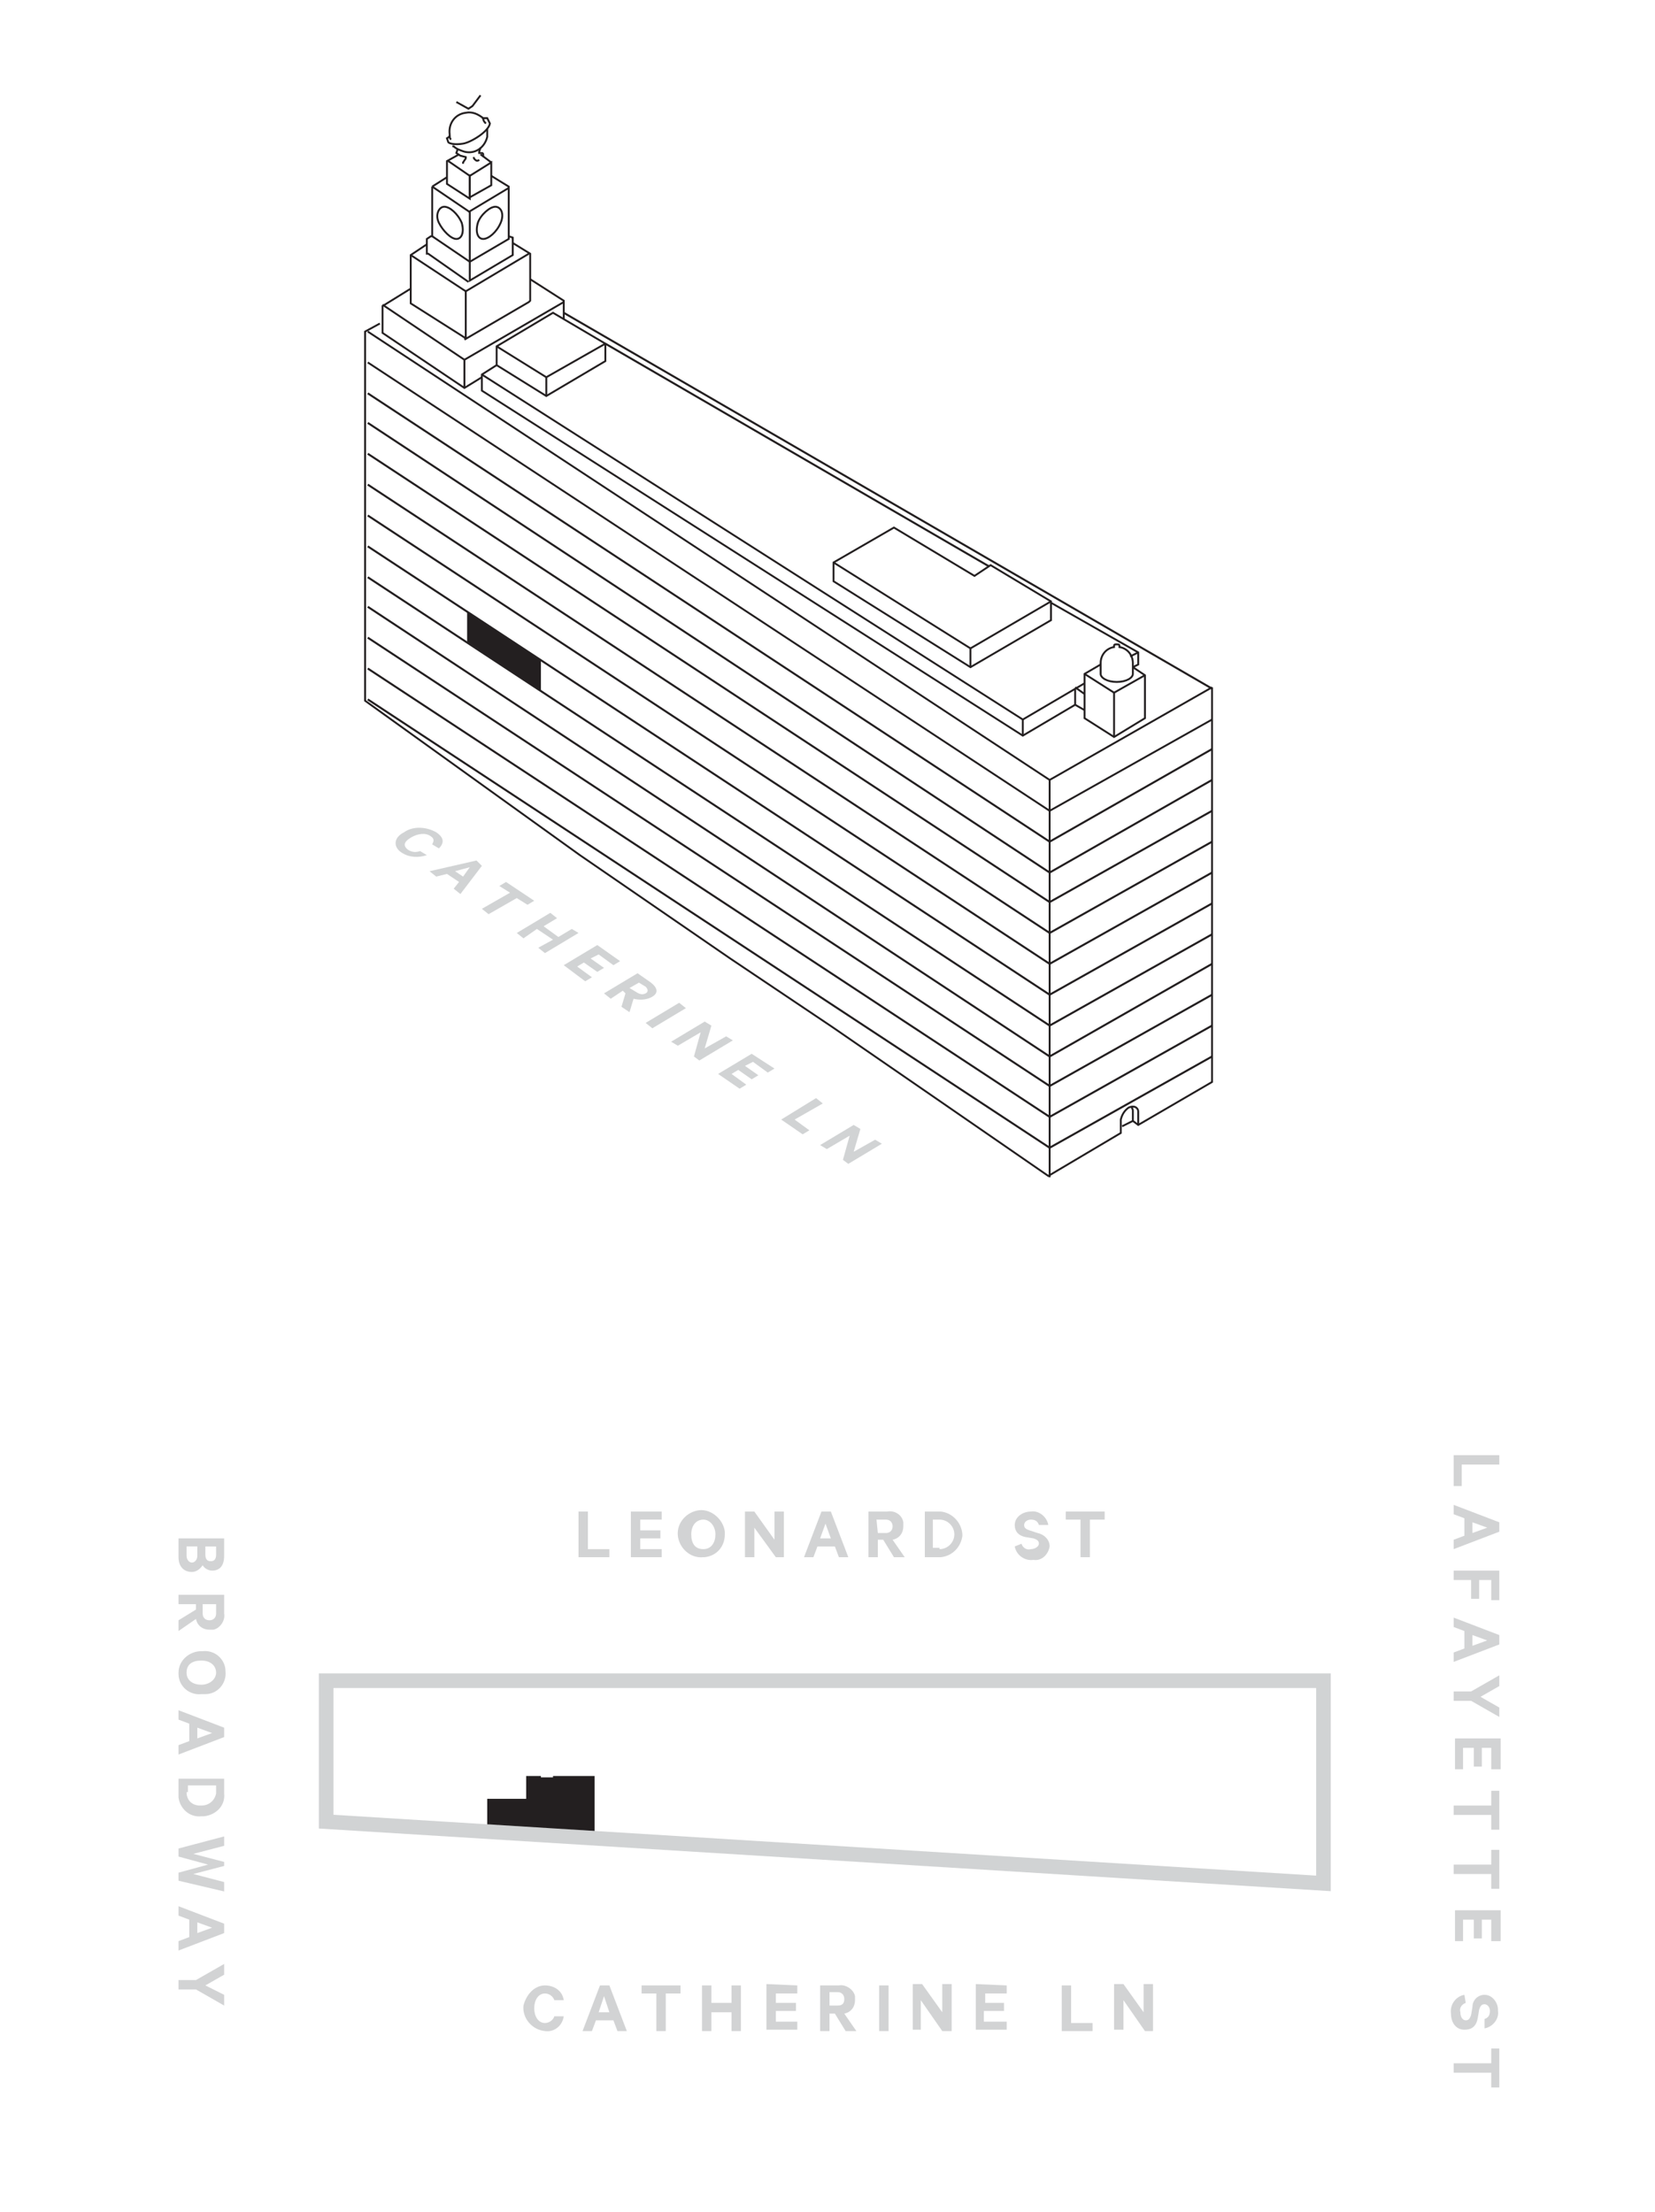 <?xml version="1.0" encoding="utf-8"?>
<!-- Generator: Adobe Illustrator 23.0.0, SVG Export Plug-In . SVG Version: 6.00 Build 0)  -->
<svg version="1.1" id="Layer_1" xmlns="http://www.w3.org/2000/svg" xmlns:xlink="http://www.w3.org/1999/xlink" x="0px" y="0px"
	 viewBox="0 0 123.3 164.8" style="enable-background:new 0 0 123.3 164.8;" xml:space="preserve">
<style type="text/css">
	.st0{fill:#D2D3D4;}
	.st1{clip-path:url(#SVGID_2_);}
	.st2{fill:#231F20;}
	.st3{clip-path:url(#SVGID_4_);}
	.st4{fill:none;stroke:#D1D3D4;stroke-width:1.09;stroke-miterlimit:10;}
	.st5{clip-path:url(#SVGID_6_);}
	.st6{fill:none;stroke:#231F20;stroke-width:0.15;stroke-miterlimit:10;}
	.st7{enable-background:new    ;}
	.st8{fill:#D1D3D4;}
	.st9{fill:none;stroke:#231F20;stroke-width:0.14;stroke-miterlimit:10;}
	.st10{clip-path:url(#SVGID_8_);}
	.st11{clip-path:url(#SVGID_10_);}
	.st12{clip-path:url(#SVGID_12_);}
	.st13{clip-path:url(#SVGID_14_);}
	.st14{clip-path:url(#SVGID_16_);}
</style>
<title>residence_D_6_key</title>
<g>
	<path class="st0" d="M14.3,117.1c-0.6,0-1-0.4-1-1.1v-1.4h3.4v1.3c0,0.7-0.3,1.1-0.9,1.1c-0.3,0-0.6-0.2-0.7-0.4
		C14.9,116.9,14.6,117.1,14.3,117.1z M13.9,115.2v0.7c0,0.3,0.2,0.5,0.4,0.5s0.4-0.2,0.4-0.5v-0.7H13.9z M15.3,115.8
		c0,0.3,0.1,0.5,0.4,0.5s0.4-0.2,0.4-0.5v-0.6h-0.8L15.3,115.8z"/>
	<path class="st0" d="M14.6,119.5h-1.3v-0.7h3.4v1.4c0.1,0.5-0.3,1.1-0.8,1.2c-0.1,0-0.2,0-0.3,0c-0.5,0-0.9-0.3-1-0.8l-1.3,0.9
		v-0.8l1.3-0.8L14.6,119.5z M15.1,119.5v0.7c0,0.3,0.2,0.5,0.5,0.5s0.5-0.2,0.5-0.5v-0.7H15.1z"/>
	<path class="st0" d="M13.3,124.6c0-0.9,0.8-1.6,1.7-1.6c0,0,0.1,0,0.1,0c0.9-0.1,1.7,0.6,1.7,1.5c0.1,0.9-0.6,1.7-1.5,1.7
		c-0.1,0-0.2,0-0.3,0c-0.9,0.1-1.7-0.6-1.7-1.5C13.3,124.7,13.3,124.6,13.3,124.6z M16.1,124.6c0-0.5-0.4-0.9-1.1-0.9
		s-1.1,0.3-1.1,0.9s0.5,0.9,1.1,0.9S16.1,125.1,16.1,124.6z"/>
	<path class="st0" d="M16.7,129.4l-3.4,1.3V130l0.8-0.3v-1.3l-0.8-0.3v-0.7l3.4,1.3V129.4z M14.7,128.7v0.8l1.1-0.4L14.7,128.7z"/>
	<path class="st0" d="M16.7,132.4v1.2c0.1,0.9-0.6,1.6-1.5,1.7c-0.1,0-0.2,0-0.2,0c-0.9,0.1-1.6-0.6-1.7-1.4c0-0.1,0-0.2,0-0.2v-1.2
		H16.7z M13.9,133.5c0,0.6,0.4,1,1,1c0,0,0,0,0.1,0c0.6,0,1-0.4,1.1-0.9c0,0,0,0,0-0.1v-0.5h-2.1V133.5z"/>
	<path class="st0" d="M16.7,139l-2.3,0.6l2.3,0.6v0.7l-3.4-0.8v-0.6l2.2-0.6l-2.2-0.6v-0.6l3.4-0.9v0.7l-2.3,0.6l2.3,0.6L16.7,139z"
		/>
	<path class="st0" d="M16.7,144l-3.4,1.3v-0.7l0.8-0.3V143l-0.8-0.3V142l3.4,1.3V144z M14.7,143.2v0.8l1.1-0.4L14.7,143.2z"/>
	<path class="st0" d="M16.7,148.6v0.8l-2.1-1.2h-1.3v-0.7h1.3l2.1-1.2v0.8l-1.4,0.8L16.7,148.6z"/>
	<path class="st0" d="M111.7,108.4v0.7h-2.8v1.6h-0.6v-2.3H111.7z"/>
	<path class="st0" d="M111.7,114.1l-3.4,1.3v-0.7l0.8-0.3v-1.3l-0.8-0.3v-0.7l3.4,1.3V114.1z M109.7,113.4v0.8l1.1-0.4L109.7,113.4z
		"/>
	<path class="st0" d="M108.3,117h3.4v2.2h-0.6v-1.5h-0.9v1.4h-0.6v-1.4h-1.3V117z"/>
	<path class="st0" d="M111.7,122.5l-3.4,1.3v-0.7l0.8-0.3v-1.3l-0.8-0.3v-0.7l3.4,1.3V122.5z M109.7,121.8v0.8l1.1-0.4L109.7,121.8z
		"/>
	<path class="st0" d="M111.7,127.2v0.7l-2.1-1.2h-1.3V126h1.3l2.1-1.2v0.8l-1.4,0.8L111.7,127.2z"/>
	<path class="st0" d="M111.7,131.8h-0.6v-1.6h-0.7v1.4h-0.6v-1.4h-0.8v1.6h-0.6v-2.3h3.4V131.8z"/>
	<path class="st0" d="M111.7,133.4v2.9h-0.6v-1.1h-2.8v-0.7h2.8v-1.1L111.7,133.4z"/>
	<path class="st0" d="M111.7,137.8v2.9h-0.6v-1.1h-2.8v-0.7h2.8v-1.1H111.7z"/>
	<path class="st0" d="M111.7,144.6h-0.6V143h-0.7v1.4h-0.6V143h-0.8v1.6h-0.6v-2.3h3.4V144.6z"/>
	<path class="st0" d="M109.2,149.2c-0.3,0.1-0.5,0.4-0.4,0.7c0,0.4,0.2,0.6,0.4,0.6s0.3-0.1,0.4-0.4l0.1-0.6c0-0.5,0.4-0.9,0.9-0.9
		c0.6,0,1,0.6,1,1.1c0,0,0,0,0,0.1c0.1,0.6-0.4,1.2-1,1.3v-0.7c0.3-0.1,0.4-0.3,0.4-0.6c0-0.3-0.2-0.5-0.4-0.5s-0.3,0.1-0.4,0.4
		l-0.1,0.6c-0.1,0.6-0.4,0.9-1,0.9s-1-0.5-1-1.2c-0.1-0.7,0.4-1.3,1-1.4L109.2,149.2L109.2,149.2z"/>
	<path class="st0" d="M111.7,152.6v2.9h-0.6v-1.1h-2.8v-0.7h2.8v-1.1L111.7,152.6z"/>
	<path class="st0" d="M43.1,112.6h0.7v2.8h1.6v0.6h-2.3V112.6z"/>
	<path class="st0" d="M49.3,112.6v0.6h-1.6v0.8h1.5v0.6h-1.5v0.8h1.6v0.6H47v-3.4L49.3,112.6z"/>
	<path class="st0" d="M52.4,116c-1,0.1-1.8-0.7-1.9-1.6c-0.1-1,0.7-1.8,1.6-1.9s1.8,0.7,1.9,1.6c0,0.1,0,0.1,0,0.2
		c0,0.9-0.6,1.6-1.5,1.7C52.4,116,52.4,116,52.4,116z M52.4,113.2c-0.5,0-0.9,0.4-0.9,1.1s0.3,1.1,0.9,1.1s0.9-0.5,0.9-1.1
		S52.9,113.2,52.4,113.2L52.4,113.2z"/>
	<path class="st0" d="M58.4,116h-0.6l-1.6-2.2v2.2h-0.7v-3.4h0.7l1.5,2.1v-2.1h0.7V116z"/>
	<path class="st0" d="M61.9,112.6l1.3,3.4h-0.7l-0.3-0.8h-1.3l-0.3,0.8h-0.7l1.3-3.4L61.9,112.6z M61.1,114.6h0.8l-0.4-1.1
		L61.1,114.6z"/>
	<path class="st0" d="M65.4,114.7v1.3h-0.7v-3.4h1.4c0.5-0.1,1.1,0.2,1.2,0.8c0,0.1,0,0.2,0,0.3c0,0.5-0.3,0.9-0.8,1l0.9,1.3h-0.8
		l-0.8-1.3L65.4,114.7z M65.4,114.2H66c0.3,0,0.5-0.2,0.5-0.5s-0.2-0.5-0.5-0.5h-0.7L65.4,114.2z"/>
	<path class="st0" d="M68.9,112.6h1.2c0.9,0.1,1.6,0.9,1.6,1.8c-0.1,0.8-0.7,1.5-1.6,1.6h-1.2V112.6z M70,115.4
		c0.6,0,1.1-0.5,1.1-1.1c0-0.6-0.5-1.1-1.1-1.1h-0.5v2.1H70z"/>
	<path class="st0" d="M76.1,115c0.1,0.3,0.4,0.5,0.7,0.4c0.3,0,0.6-0.2,0.6-0.4s-0.1-0.3-0.4-0.4l-0.6-0.1c-0.5-0.1-0.8-0.4-0.8-0.9
		c0-0.6,0.6-1,1.2-1c0,0,0,0,0,0c0.6-0.1,1.2,0.4,1.3,1h-0.7c-0.1-0.3-0.3-0.4-0.6-0.4c-0.3,0-0.5,0.2-0.5,0.4s0.1,0.3,0.4,0.4
		l0.6,0.2c0.5,0.1,0.9,0.5,0.9,1c-0.1,0.6-0.6,1.1-1.2,1c0,0,0,0,0,0c-0.7,0.1-1.3-0.4-1.4-1L76.1,115z"/>
	<path class="st0" d="M79.4,112.6h2.9v0.6h-1.1v2.8h-0.7v-2.8h-1.1V112.6z"/>
	<path class="st0" d="M40.6,147.9c0.7,0,1.3,0.4,1.4,1.1h-0.7c-0.1-0.3-0.4-0.5-0.7-0.5c-0.5,0-0.8,0.5-0.8,1.1s0.3,1.1,0.8,1.1
		c0.3,0,0.6-0.2,0.7-0.5H42c-0.1,0.7-0.7,1.2-1.4,1.1c-1-0.1-1.7-1-1.6-1.9C39.2,148.6,39.8,147.9,40.6,147.9z"/>
	<path class="st0" d="M45.4,147.9l1.3,3.4H46l-0.3-0.8h-1.3l-0.3,0.8h-0.7l1.3-3.4H45.4z M44.6,149.9h0.8l-0.4-1.2L44.6,149.9z"/>
	<path class="st0" d="M47.8,147.9h2.9v0.6h-1.1v2.8h-0.7v-2.8h-1.1V147.9z"/>
	<path class="st0" d="M55.2,147.9v3.4h-0.7v-1.4H53v1.4h-0.7v-3.4H53v1.3h1.5v-1.3H55.2z"/>
	<path class="st0" d="M59.4,147.9v0.6h-1.6v0.7h1.5v0.6h-1.5v0.8h1.6v0.6h-2.3v-3.4L59.4,147.9z"/>
	<path class="st0" d="M61.8,150v1.3h-0.7v-3.4h1.4c0.5-0.1,1.1,0.3,1.2,0.8c0,0.1,0,0.2,0,0.3c0,0.5-0.3,0.9-0.8,1l0.9,1.3H63
		l-0.8-1.3H61.8z M61.8,149.4h0.6c0.4,0,0.5-0.2,0.5-0.5s-0.2-0.5-0.5-0.5h-0.6V149.4z"/>
	<path class="st0" d="M66.2,151.3h-0.7v-3.4h0.7V151.3z"/>
	<path class="st0" d="M70.8,151.3h-0.6l-1.6-2.3v2.2H68v-3.4h0.7l1.5,2.1v-2.1h0.7V151.3z"/>
	<path class="st0" d="M75,147.9v0.6h-1.6v0.7h1.4v0.6h-1.5v0.8H75v0.6h-2.3v-3.4L75,147.9z"/>
	<path class="st0" d="M79.1,147.9h0.7v2.8h1.6v0.6h-2.3V147.9z"/>
	<path class="st0" d="M85.9,151.3h-0.6l-1.6-2.3v2.2h-0.7v-3.4h0.7l1.5,2.1v-2.1h0.7V151.3L85.9,151.3z"/>
</g>
<g id="Layer_4">
	<g>
		<defs>
			<rect id="SVGID_1_" x="23.3" y="124.1" width="77.1" height="17.4"/>
		</defs>
		<clipPath id="SVGID_2_">
			<use xlink:href="#SVGID_1_"  style="overflow:visible;"/>
		</clipPath>
		<g class="st1">
			<polygon class="st2" points="36.3,134 39.2,134 39.2,132.3 40.3,132.3 40.3,132.4 41.2,132.4 41.2,132.3 44.3,132.3 44.3,136.9 
				36.3,136.4 			"/>
			<g>
				<defs>
					<rect id="SVGID_3_" x="23.3" y="124.1" width="77.1" height="17.4"/>
				</defs>
				<clipPath id="SVGID_4_">
					<use xlink:href="#SVGID_3_"  style="overflow:visible;"/>
				</clipPath>
				<g class="st3">
					<polygon class="st4" points="98.6,125.2 98.6,140.3 24.3,135.7 24.3,125.2 					"/>
				</g>
			</g>
		</g>
	</g>
	<g>
		<defs>
			<rect id="SVGID_5_" x="22" y="6.1" width="69.8" height="84.3"/>
		</defs>
		<clipPath id="SVGID_6_">
			<use xlink:href="#SVGID_5_"  style="overflow:visible;"/>
		</clipPath>
		<g class="st5">
			<polyline class="st6" points="90.3,55.8 78.2,62.7 27.4,29.3 			"/>
			<polyline class="st6" points="90.3,58.1 78.2,65 27.4,31.5 			"/>
			<polyline class="st6" points="90.3,60.4 78.2,67.2 27.4,33.8 			"/>
			<polyline class="st6" points="90.3,62.7 78.2,69.5 27.4,36.1 			"/>
			<polyline class="st6" points="90.3,65 78.2,71.8 27.4,38.4 			"/>
			<polyline class="st6" points="90.3,67.3 78.2,74.1 27.4,40.7 			"/>
			<polyline class="st6" points="90.3,69.6 78.2,76.4 27.4,43 			"/>
			<polyline class="st6" points="90.3,71.8 78.2,78.7 27.4,45.2 			"/>
			<polyline class="st6" points="90.3,74.1 78.2,80.9 27.4,47.5 			"/>
			<polyline class="st6" points="90.3,76.4 78.2,83.2 27.4,49.8 			"/>
			<polyline class="st6" points="90.3,78.7 78.2,85.5 27.4,52.1 			"/>
			<g class="st7">
				<path class="st8" d="M32.5,62c0.6,0.4,0.6,0.8,0.2,1.2l-0.5-0.3c0.1-0.2,0.2-0.4-0.1-0.6c-0.4-0.3-1-0.2-1.5,0.1
					c-0.5,0.3-0.6,0.6-0.2,0.9c0.3,0.2,0.6,0.2,0.9,0.1l0.5,0.3c-0.6,0.2-1.3,0.2-1.9-0.2c-0.6-0.4-0.6-1.1,0.2-1.5
					C30.8,61.5,31.8,61.6,32.5,62z"/>
			</g>
			<g class="st7">
				<path class="st8" d="M35.9,64.5l-1.6,2.1l-0.5-0.4l0.4-0.5l-0.9-0.6l-0.8,0.2l-0.5-0.4l3.5-0.8L35.9,64.5z M33.9,64.9l0.6,0.4
					l0.5-0.7L33.9,64.9z"/>
			</g>
			<g class="st7">
				<path class="st8" d="M37.7,65.7l2.1,1.4l-0.5,0.3l-0.8-0.5l-2.1,1.2l-0.5-0.4l2.1-1.2L37.2,66L37.7,65.7z"/>
				<path class="st8" d="M43.1,69.5L40.6,71l-0.5-0.4l1.1-0.6L40,69.2L39,69.9l-0.5-0.4L41,68l0.5,0.4l-1,0.6l1.1,0.8l1-0.6
					L43.1,69.5z"/>
				<path class="st8" d="M46.2,71.6l-0.5,0.3l-1.1-0.8L44,71.4l1,0.7l-0.5,0.3l-1-0.7L43,72l1.1,0.8l-0.5,0.3L42,71.9l2.5-1.5
					L46.2,71.6z"/>
				<path class="st8" d="M46.4,73.8l-0.9,0.6L45,74l2.5-1.5l1,0.7c0.5,0.4,0.6,0.8,0,1.1c-0.4,0.2-0.9,0.2-1.3,0.1l-0.3,1L46.3,75
					l0.3-1L46.4,73.8z M46.9,73.6l0.5,0.3c0.3,0.2,0.5,0.2,0.7,0.1c0.2-0.1,0.2-0.3,0-0.5l-0.5-0.3L46.9,73.6z"/>
				<path class="st8" d="M48.6,76.6l-0.5-0.4l2.5-1.5l0.5,0.4L48.6,76.6z"/>
				<path class="st8" d="M52.1,79l-0.4-0.3l0.5-1.8l-1.7,1l-0.5-0.3l2.5-1.5l0.5,0.3l-0.5,1.7l1.6-0.9l0.5,0.3L52.1,79z"/>
				<path class="st8" d="M57.7,79.6l-0.5,0.3l-1.1-0.8l-0.6,0.3l1,0.7l-0.5,0.3l-1-0.7L54.5,80l1.1,0.8l-0.5,0.3l-1.6-1.1l2.5-1.5
					L57.7,79.6z"/>
				<path class="st8" d="M60.8,81.8l0.5,0.4l-2.1,1.2l1.1,0.8l-0.5,0.3l-1.6-1.1L60.8,81.8z"/>
			</g>
			<g class="st7">
				<path class="st8" d="M63.2,86.7l-0.4-0.3l0.5-1.8l-1.7,1l-0.5-0.3l2.5-1.5l0.5,0.3l-0.5,1.7l1.6-0.9l0.5,0.3L63.2,86.7z"/>
			</g>
			<polyline class="st9" points="90.3,53.6 78.2,60.4 27.4,27 			"/>
			<line class="st9" x1="78.2" y1="58.1" x2="78.2" y2="87.7"/>
			<line class="st9" x1="84.4" y1="83.5" x2="83.6" y2="83.9"/>
			<polyline class="st9" points="84.4,83.5 84.8,83.8 90.3,80.6 90.3,51.2 			"/>
			<polyline class="st9" points="90.3,51.2 78.2,58.1 27.4,24.7 			"/>
			<g>
				<defs>
					<rect id="SVGID_7_" x="22" y="6.1" width="69.6" height="84.3"/>
				</defs>
				<clipPath id="SVGID_8_">
					<use xlink:href="#SVGID_7_"  style="overflow:visible;"/>
				</clipPath>
				<g class="st10">
					<path class="st9" d="M84.4,83.5v-0.7c0-0.1,0-0.2-0.1-0.3"/>
					<path class="st9" d="M84.8,83.8v-1c0-0.2-0.2-0.5-0.7-0.3c-0.3,0.2-0.5,0.5-0.6,0.9v1l-5.4,3.2l-7.1-4.9l-9-6.2l-7.6-5.1
						l-11.2-7.7l-16-11.5V24.7l1.1-0.6"/>
				</g>
			</g>
			<line class="st9" x1="80.1" y1="52.5" x2="80.1" y2="51.3"/>
			<line class="st9" x1="34.6" y1="26.8" x2="34.6" y2="28.9"/>
			<line class="st9" x1="80.1" y1="52.5" x2="80.8" y2="52.9"/>
			<line class="st9" x1="80.1" y1="51.2" x2="80.8" y2="51.7"/>
			<line class="st9" x1="35" y1="14.7" x2="35" y2="13.1"/>
			<line class="st9" x1="35" y1="14.7" x2="35" y2="13"/>
			<line class="st9" x1="34.7" y1="25.2" x2="34.7" y2="21.6"/>
			<polyline class="st9" points="35.9,28.1 34.6,28.9 28.5,24.8 28.5,22.8 30.6,21.5 			"/>
			<polyline class="st9" points="35,19.5 37.9,17.8 37.9,13.9 37.9,13.9 36.6,13.1 			"/>
			<g>
				<defs>
					<rect id="SVGID_9_" x="22" y="6.1" width="69.6" height="84.3"/>
				</defs>
				<clipPath id="SVGID_10_">
					<use xlink:href="#SVGID_9_"  style="overflow:visible;"/>
				</clipPath>
				<g class="st11">
					<path class="st9" d="M34.4,16.6c0.2,0.7,0,1.2-0.4,1.2s-1-0.6-1.3-1.2s0-1.2,0.4-1.2S34.1,15.9,34.4,16.6z"/>
					<path class="st9" d="M35.6,16.6c-0.2,0.7,0,1.2,0.4,1.2s1-0.5,1.3-1.2s0-1.2-0.4-1.2S35.8,16,35.6,16.6z"/>
				</g>
			</g>
			<line class="st9" x1="34.7" y1="21.7" x2="39.4" y2="18.9"/>
			<line class="st9" x1="30.6" y1="19" x2="34.7" y2="21.7"/>
			<line class="st9" x1="28.5" y1="22.7" x2="34.6" y2="26.8"/>
			<polyline class="st9" points="37.9,17.6 38.2,17.7 38.2,19 38.2,19 35,20.9 35,20.8 35,15.7 			"/>
			<polyline class="st9" points="31.8,18.2 30.6,19 30.6,22.5 30.6,22.6 34.7,25.2 			"/>
			<polyline class="st9" points="39.5,20.8 42,22.4 42,23.8 			"/>
			<line class="st9" x1="34.9" y1="15.8" x2="37.9" y2="14"/>
			<line class="st9" x1="32.2" y1="13.9" x2="33.3" y2="13.2"/>
			<line class="st9" x1="32.2" y1="13.9" x2="35" y2="15.8"/>
			<polyline class="st9" points="38.2,18.1 39.5,18.9 39.5,18.9 39.5,22.4 39.4,22.5 34.6,25.3 			"/>
			<line class="st9" x1="33.4" y1="12" x2="35" y2="13.1"/>
			<line class="st9" x1="35.8" y1="11.5" x2="36.6" y2="12.1"/>
			<g>
				<defs>
					<rect id="SVGID_11_" x="22" y="6.1" width="69.6" height="84.3"/>
				</defs>
				<clipPath id="SVGID_12_">
					<use xlink:href="#SVGID_11_"  style="overflow:visible;"/>
				</clipPath>
				<g class="st12">
					<path class="st9" d="M33.5,10.1c0,0.1-0.2,0.2-0.2,0.2l0.1,0.3c0.1,0.1,0.5,0.2,1.1,0.1s1.9-0.9,2-1.5l-0.2-0.4
						c-0.1,0-0.3,0-0.4,0"/>
				</g>
			</g>
			<polyline class="st9" points="34,7.6 34.9,8.1 35.2,7.9 35.8,7.1 			"/>
			<g>
				<defs>
					<rect id="SVGID_13_" x="22" y="6.1" width="69.6" height="84.3"/>
				</defs>
				<clipPath id="SVGID_14_">
					<use xlink:href="#SVGID_13_"  style="overflow:visible;"/>
				</clipPath>
				<g class="st13">
					<path class="st9" d="M36.3,9.6c0,0.2,0,0.4,0,0.6c-0.2,0.8-0.9,1.3-1.7,1.1c-0.3-0.1-0.6-0.2-0.8-0.4h-0.1"/>
					<path class="st9" d="M33.6,10.4c-0.1-0.1-0.1-0.2-0.1-0.4c-0.1-0.8,0.4-1.5,1.2-1.6c0,0,0,0,0,0c0.5-0.1,0.9,0.1,1.3,0.4
						C36,9,36.1,9.1,36.2,9.2"/>
					<path class="st9" d="M36,11.7c0-0.1,0-0.1,0-0.2c0,0,0-0.1-0.1-0.1c-0.1,0-0.2,0-0.2,0c0,0,0-0.1,0-0.1l0,0l0.1-0.3"/>
					<path class="st9" d="M35.3,11.7c0,0.1,0,0.1,0.1,0.2s0.2,0.1,0.3,0"/>
				</g>
			</g>
			<polyline class="st9" points="34.5,12.2 34.5,12.1 34.7,11.8 34.7,11.7 34.3,11.6 34,11.4 34.1,11.1 			"/>
			<line class="st9" x1="32.2" y1="17.6" x2="35" y2="19.5"/>
			<polyline class="st9" points="34.9,21 31.9,18.9 31.8,18.9 31.8,17.8 31.8,17.8 32.1,17.6 32.2,17.6 32.2,13.9 			"/>
			<polyline class="st9" points="34.2,11.5 33.3,12 33.3,12.1 33.3,13.7 35,14.8 35,14.7 36.6,13.8 36.6,12.1 36.6,12.1 35,13.1 			
				"/>
			<line class="st9" x1="62.1" y1="41.9" x2="72.3" y2="48.3"/>
			<polyline class="st9" points="85.3,50.3 83,51.6 80.8,50.2 			"/>
			<line class="st9" x1="83" y1="54.9" x2="83" y2="51.6"/>
			<polyline class="st9" points="80.8,50.9 76.2,53.6 35.9,27.9 			"/>
			<line class="st6" x1="90.3" y1="51.3" x2="42" y2="23.3"/>
			<line class="st6" x1="73.7" y1="42.2" x2="45.1" y2="25.6"/>
			<line class="st9" x1="76.2" y1="54.8" x2="76.2" y2="53.6"/>
			<line class="st9" x1="72.3" y1="49.7" x2="72.3" y2="48.3"/>
			<polygon class="st9" points="78.3,44.8 78.3,46.2 72.3,49.7 62.1,43.3 62.1,41.9 66.6,39.3 72.6,42.9 73.8,42.1 			"/>
			<line class="st9" x1="78.3" y1="44.8" x2="72.3" y2="48.3"/>
			<line class="st9" x1="45.1" y1="25.6" x2="40.7" y2="28.1"/>
			<polygon class="st9" points="37,27.2 37,25.8 37,25.8 41.2,23.3 45.1,25.6 45.1,26.8 45.1,26.9 40.7,29.5 			"/>
			<polyline class="st9" points="80.1,52.5 76.2,54.8 35.9,29.1 35.9,29.1 35.9,27.9 37,27.2 			"/>
			<line class="st9" x1="40.7" y1="28.1" x2="37" y2="25.8"/>
			<line class="st9" x1="40.7" y1="29.5" x2="40.7" y2="28.1"/>
			<polyline class="st9" points="84.4,49.7 84.8,49.5 84.8,48.6 78.3,44.9 			"/>
			<line class="st9" x1="84.8" y1="48.6" x2="84.2" y2="48.9"/>
			<line class="st9" x1="42" y1="22.5" x2="34.6" y2="26.8"/>
			<polyline class="st9" points="82,49.5 80.8,50.2 80.8,53.5 83,54.9 85.3,53.5 85.3,50.3 84.4,49.7 			"/>
			<g>
				<defs>
					<rect id="SVGID_15_" x="22" y="6.1" width="69.6" height="84.3"/>
				</defs>
				<clipPath id="SVGID_16_">
					<use xlink:href="#SVGID_15_"  style="overflow:visible;"/>
				</clipPath>
				<g class="st14">
					<path class="st9" d="M83,48.2c-0.6,0.1-1,0.6-1,1.2v0.8c0,0.3,0.5,0.6,1.2,0.6s1.2-0.3,1.2-0.6v-0.8c0-0.6-0.4-1.1-1-1.2v-0.1
						c0-0.1-0.1-0.1-0.2-0.1S83,48,83,48.1L83,48.2z"/>
				</g>
			</g>
			<polygon class="st2" points="40.3,51.5 34.8,47.8 34.8,45.6 40.3,49.2 			"/>
		</g>
	</g>
</g>
</svg>
